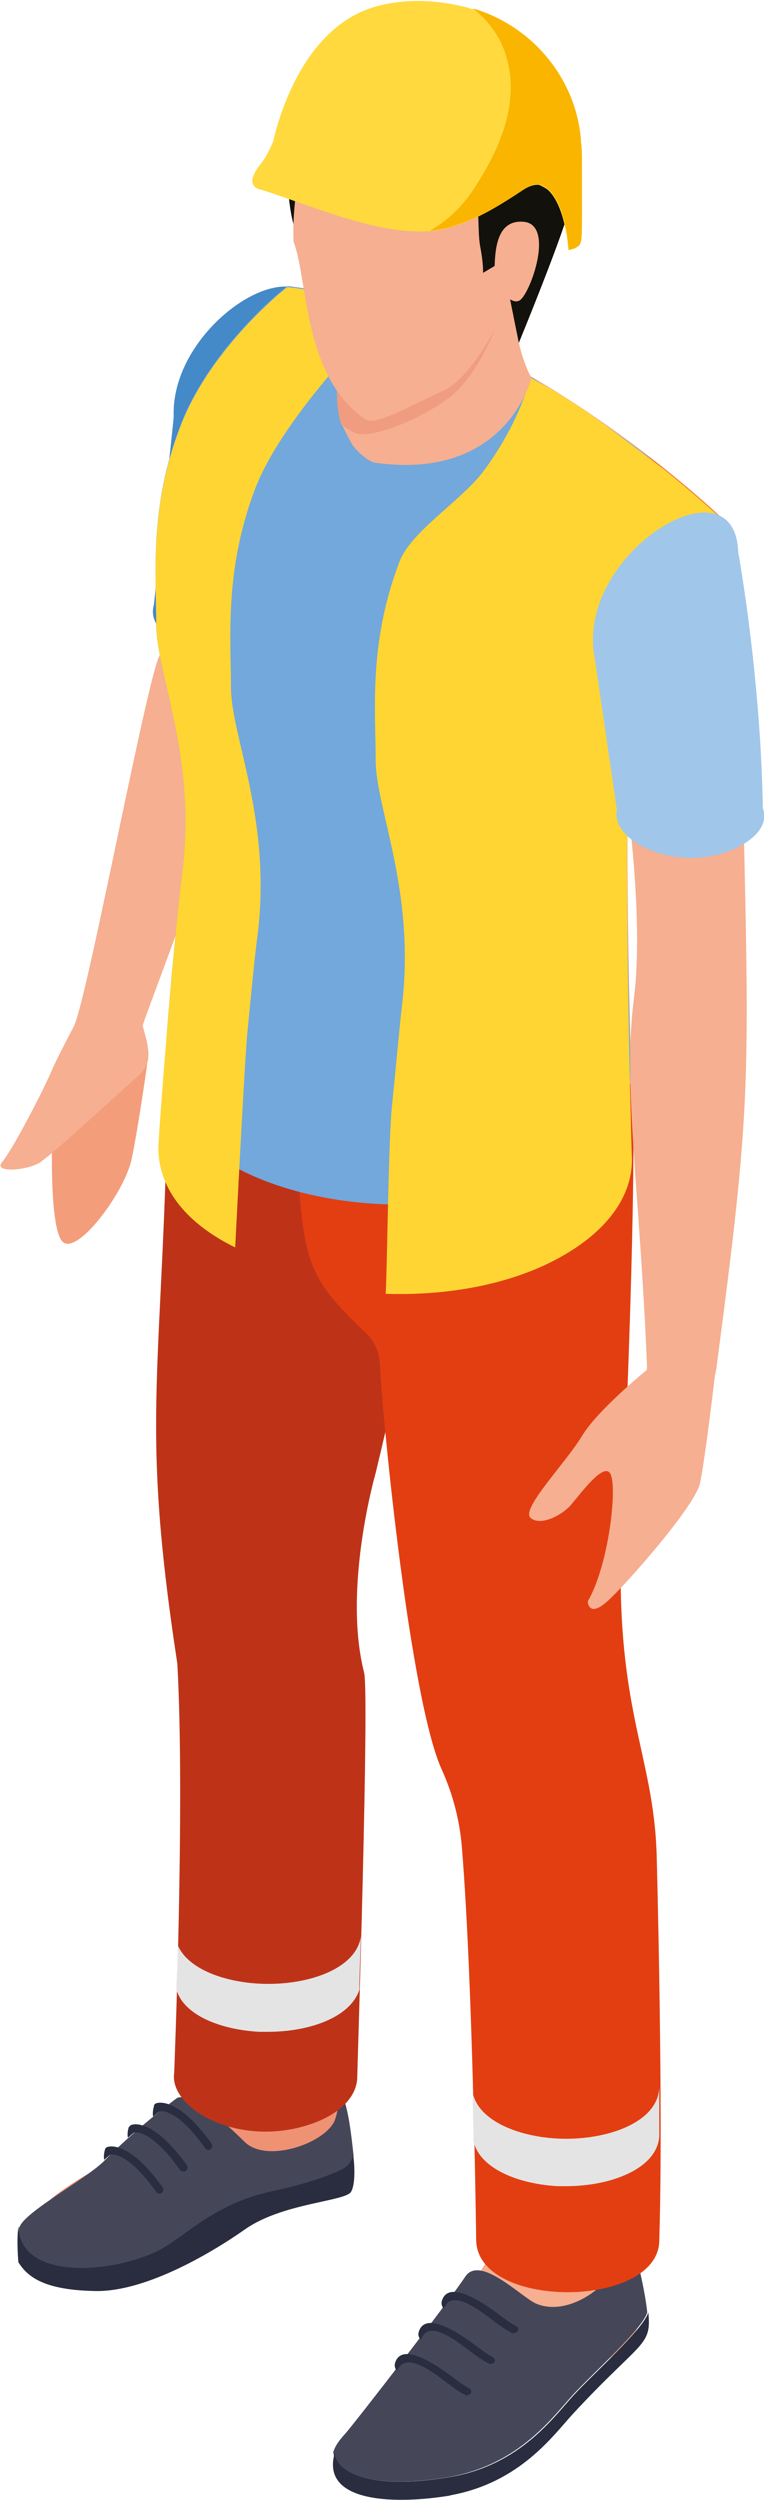 <?xml version="1.0" encoding="UTF-8"?>
<svg id="Calque_2" xmlns="http://www.w3.org/2000/svg" viewBox="0 0 14.52 47.46">
  <defs>
    <style>
      .cls-1 {
        fill: #ec6e2c;
      }

      .cls-2 {
        fill: #4489c8;
      }

      .cls-3 {
        fill: #be3318;
      }

      .cls-4 {
        fill: #72a8db;
      }

      .cls-5 {
        fill: #f9b500;
      }

      .cls-6 {
        fill: #a0c6ea;
      }

      .cls-7 {
        fill: #ffd533;
      }

      .cls-8 {
        fill: #2a2d3f;
      }

      .cls-9 {
        fill: #ffd93e;
      }

      .cls-10 {
        fill: #e5e4e4;
      }

      .cls-11 {
        fill: #f09c80;
      }

      .cls-12 {
        fill: none;
        stroke: #d12334;
        stroke-miterlimit: 10;
        stroke-width: .9px;
      }

      .cls-13 {
        fill: #f6af90;
      }

      .cls-14 {
        fill: #f9c9b4;
      }

      .cls-15 {
        fill: #e33e12;
      }

      .cls-16 {
        fill: #454759;
      }

      .cls-17 {
        fill: #ef9274;
      }

      .cls-18 {
        fill: #f39d7b;
      }

      .cls-19 {
        fill: #12110c;
      }
    </style>
  </defs>
  <g id="_Éléments_Mise_en_page" data-name="Éléments_Mise_en_page">
    <g>
      <line class="cls-12" x1="8.08" y1="16.38" x2="4.7" y2="19.93"/>
      <path class="cls-13" d="M1.41,19.47h1.3c.24-.74,2.7-6.89,2.79-9.48.03-.81.41-3.38.41-3.5,0-1.71-2.47-.33-2.55,1.47,0,0-.15,3.08-.31,4.47-.18.04-1.36,6.4-1.64,7.04"/>
      <path class="cls-2" d="M3.3,7.84c0,1.82,2.76.24,2.76-1.59s-2.76-.24-2.76,1.59"/>
      <path class="cls-2" d="M3.33,11.06c-1.29.74.65,1.88,1.96,1.13,1.29-.74-.65-1.88-1.96-1.13"/>
      <polygon class="cls-2" points="2.91 11.62 3.36 7.37 6.05 6.46 5.09 11.28 2.91 11.62"/>
      <path class="cls-17" d="M2.75,40.58c-.83.67-2.41,1.15-2.23,2.12,0,0,.68.71,1.5.35.81-.36,1.77-.84,2.58-1.22,1.36-.64,2.79.67,1.76-2.43-3.85-.14-1.64-.4-3.6,1.19"/>
      <path class="cls-16" d="M.36,42.28c-.06,1.07,1.74,1.25,2.72.54.51-.36,2.81-.99,3.35-1.33.2-.13.26-.38.29-.57-.05-.44-.1-.98-.29-1.33-.02-.05-.04-.07-.06-.09,0,.02.03.07.05.16.02.13.03.33-.05.57-.15.44-1.29.85-1.72.43-.62-.62-1.15-.93-1.29-.83-.1.07-.82.62-1.37,1.18-.34.35-1.53.98-1.62,1.27"/>
      <path class="cls-8" d="M2.45,40.38h0s.02-.03.04-.04c.04-.02.42-.13,1.06.76.02.04.02.08-.02.11-.01.01-.03.01-.05.01-.02,0-.05-.01-.06-.03-.56-.79-.87-.71-.87-.71-.03.02-.12.1-.12.1-.02-.1.02-.21.02-.21"/>
      <path class="cls-8" d="M1.99,40.8h0s.02-.03.04-.04c.04-.02.42-.13,1.06.76.02.04.02.08-.02.11-.01.01-.03.01-.04.01-.02,0-.05-.01-.06-.03-.56-.79-.87-.71-.87-.71-.03.02-.12.1-.12.1-.02-.1.02-.21.02-.21"/>
      <path class="cls-8" d="M2.92,39.97h0s.02-.03.04-.04c.04-.02.42-.13,1.06.76.02.04.02.08-.02.11-.01.01-.03.01-.04.01-.02,0-.05-.01-.06-.03-.56-.79-.86-.7-.86-.7-.03.01-.13.1-.13.1-.02-.1.02-.21.02-.21"/>
      <path class="cls-8" d="M.36,42.96c.18.28.51.51,1.43.53.93.03,2.17-.68,2.88-1.18.71-.49,1.88-.52,2-.7.11-.18.05-.68.04-.71,0,0,0,0,0,0-.02.13-.11.24-.23.29-.21.1-.63.26-1.28.4-1.04.21-1.6.78-2.06,1.06-.78.48-2.76.72-2.79-.39-.04.29,0,.69,0,.69"/>
      <path class="cls-17" d="M6.35,39.35h-2.52s.32-2.43-.15-6.27c-.39-3.11-.98-3.88-.31-12.79h5.29c-1.16,6.67-2.44,9.09-1.83,11.46.37,1.43-.73,5.42-.46,7.6"/>
      <path class="cls-17" d="M4.2,38.84c-1.17.68.6,1.72,1.78,1.03,1.18-.68-.6-1.72-1.78-1.03"/>
      <path class="cls-3" d="M3.37,31.58c-.74-4.85-.25-5.38-.17-11.54l5.45.22s-.38,3.01-1.51,7.7c0,0-.63,2.18-.22,3.79.1.4-.12,7.25-.13,7.67,0,.34-.27.68-.85.89-1.38.49-2.73-.28-2.63-.96,0,0,.21-5.12.06-7.77"/>
      <path class="cls-18" d="M9.89,42.07c-1.18.68.6,1.72,1.78,1.03,1.18-.68-.6-1.72-1.78-1.03"/>
      <path class="cls-18" d="M5.81,21.48c-.07,3.61,1.45,2.95,1.49,3.96.52,11.9,2.41,5.9,2.23,17.14h2.52c-.09-2.84.72-6.36.32-8.38-.39-1.96-.67-2.9-.56-5.28.11-2.37.35-7.37.02-8.63l-6.03,1.19Z"/>
      <path class="cls-13" d="M9.45,42.59s-.14.25-.72,1.17c-.55.87-2.14,2.45-2.34,2.86,0,0,.61.74,2.48.25.86-.22,1.36-.81,1.97-1.46.95-1.02,1.81-.8,1.08-2.85l-2.46.02Z"/>
      <path class="cls-16" d="M6.34,46.57s0,.04.01.05c.1.38.85.63,2.19.4,1.34-.24,1.97-1.15,2.35-1.56.38-.41,1.32-1.25,1.41-1.56,0,0,0-.02,0-.02-.05-.45-.21-1.08-.27-1.28-.04-.17-.15-.26-.22-.3-.04-.02-.07-.03-.07-.03.41.73-.77,1.79-1.55,1.46-.28-.12-1.07-.94-1.35-.51-.28.43-2.11,2.79-2.28,2.98-.1.11-.19.22-.23.36"/>
      <path class="cls-8" d="M9.77,44.29s.06-.02.07-.04c.02-.04,0-.08-.04-.1-.07-.03-.18-.11-.3-.2-.33-.25-.97-.68-1.1-.28-.03.09.03.15.03.15,0,0,.03-.03.05-.07.03-.05.07-.08.12-.08.33-.06.85.5,1.14.62.01,0,.02,0,.03,0"/>
      <path class="cls-8" d="M9.33,44.88s.06-.02.07-.04c.02-.04,0-.08-.04-.1-.07-.03-.18-.11-.3-.2-.33-.25-.97-.68-1.1-.28-.03.09.03.15.03.15,0,0,.03-.03.05-.07.03-.05.07-.08.12-.09.33-.06.85.5,1.14.62,0,0,.02,0,.03,0"/>
      <path class="cls-8" d="M8.88,45.47s.06-.02.07-.04c.02-.04,0-.08-.04-.1-.07-.03-.18-.11-.3-.2-.33-.25-.97-.68-1.1-.28-.03.09.03.15.03.15,0,0,.03-.04.05-.07.04-.05.07-.07.13-.08.33-.06.85.5,1.14.62,0,0,.02,0,.03,0"/>
      <path class="cls-8" d="M8.55,47.37c1.34-.24,1.97-1.15,2.35-1.56,1.3-1.4,1.49-1.26,1.42-1.93,0,0,0,.02,0,.02-.09.31-1.03,1.15-1.41,1.56-.38.41-1.01,1.33-2.35,1.56-1.34.23-2.09-.01-2.19-.4,0-.02,0-.04-.01-.05-.27.96,1.2.97,2.21.8"/>
      <path class="cls-15" d="M12,20.29c.12,1.34-.07,6.24-.18,8.61-.17,3.53.6,4.33.66,6.31,0,0,.13,4.78.05,7.29.04,1.33-3.45,1.36-3.48.03,0,0-.06-4.86-.27-7.44-.04-.52-.17-1.03-.39-1.51-.59-1.32-1.11-6.5-1.17-7.68-.01-.27-.13-.46-.26-.59-1.18-1.14-1.24-1.3-1.34-4.27l6.38-.76Z"/>
      <path class="cls-13" d="M3.42,8.1c.58-1.54,2.05-2.67,2.05-2.67,2.9.34,6.17,2.47,8.33,4.47,0,0-1.33.46-1.68,2.11-.35,1.65-.12,8.3-.12,8.3,0,.65-.43,1.31-1.3,1.81-2.7,1.56-7.56.52-7.56-1.81h0c.06-1.05.22-2.74.34-3.8.25-2.18-.51-3.75-.51-4.66,0-.92-.13-2.21.45-3.75"/>
      <path class="cls-4" d="M2.97,11.86c0,.92.76,2.48.5,4.66-.07.53-.13,1.21-.2,1.9-.06.69-.12,1.38-.14,1.9,0,1.5,2.02,2.46,4.18,2.54,1.19.04,2.42-.18,3.38-.73.87-.5,1.3-1.15,1.3-1.81,0,0-.23-6.64.12-8.3.34-1.65,1.68-2.11,1.68-2.11-.36-.33-.75-.67-1.16-1-2.09-1.66-4.75-3.2-7.17-3.48,0,0-1.46,1.13-2.04,2.67-.59,1.54-.45,2.83-.45,3.75"/>
      <path class="cls-1" d="M12.64,8.91c-.12-.1-.26-.2-.39-.3.46.41.93.81,1.41,1.18-.32-.3-.66-.59-1.02-.88"/>
      <path class="cls-7" d="M2.97,11.86c0,.92.76,2.48.5,4.66-.07.53-.13,1.21-.2,1.9-.06.69-.24,2.85-.26,3.37,0,.81.58,1.46,1.46,1.89,0,0,.17-3.39.23-4.07.07-.69.13-1.38.2-1.9.26-2.17-.51-3.74-.51-4.66,0-.92-.13-2.21.45-3.75.48-1.27,2.01-2.87,2.54-3.38-.66-.23-1.28-.4-1.92-.47,0,0-1.46,1.13-2.04,2.67-.59,1.54-.45,2.83-.45,3.75"/>
      <path class="cls-7" d="M7.14,14.43c0,.92.76,2.48.5,4.66-.06.53-.12,1.22-.19,1.9-.07.67-.09,3.05-.12,3.57,1.19.04,2.43-.18,3.38-.73.87-.5,1.3-1.15,1.3-1.81,0,0-.26-8.35.09-10,.34-1.65,1.68-2.11,1.68-2.11-.36-.33-.75-.67-1.16-1-.88-.66-1.57-1.23-2.54-1.74,0,0-.18.81-.88,1.76-.42.57-1.4,1.16-1.61,1.74-.59,1.54-.45,2.83-.45,3.75"/>
      <path class="cls-14" d="M12.49,25.74c-.61.35.31.89.92.53.61-.35-.31-.89-.92-.53"/>
      <path class="cls-14" d="M11.27,12.13c0,1.82,2.76.24,2.76-1.59s-2.76-.24-2.76,1.59"/>
      <path class="cls-13" d="M14.03,10.54c.17,10.18.39,9.34-.42,15.47h-1.31c-.14-3.47-.47-5.38-.25-7.08.21-1.64-.2-4.79-.5-5.58-.26-.69-.28-1.08-.28-1.08l1.21-2.13,1.54.4Z"/>
      <path class="cls-13" d="M12.3,26s-.94.76-1.24,1.26c-.3.5-1.16,1.38-.98,1.55s.59-.04.76-.23c.17-.19.66-.88.77-.58.12.3-.05,1.73-.44,2.4,0,0,.01.32.37,0,.36-.32,1.65-1.79,1.76-2.23.1-.44.3-2.17.3-2.17h-1.31Z"/>
      <path class="cls-13" d="M6.5,8.07s.17.33.2.38c.19.25.4.33.4.33,2.54.37,3-1.61,3-1.61,0,0-.35-.55-.37-1.8-1.16.21-.81.02-1.56.76h0c-.41-.17-.82-.31-1.25-.43-.04.08-.07.15-.1.22-.02.05-.05.11-.07.16-.24.59-.45,1.38-.23,1.99"/>
      <path class="cls-19" d="M5.45,3.19s.03,1.03.21,1.24c.18.21.15-1.5.15-1.5l-.36.27Z"/>
      <path class="cls-11" d="M6.5,8.07c.14.1.25.16.33.17.31.04,1.1-.25,1.68-.67.58-.43.92-1.38.92-1.38,0,0-2.9.98-3.01,1.02-.04.36,0,.66.07.86"/>
      <path class="cls-13" d="M8.06,1.08s2.29-.35,2.66,2.74c-.96,1.33-.59,1.58-1.03,1.87,0,0-.62,1.42-1.25,1.72-.63.29-1.31.68-1.5.55-1.19-.82-1.08-2.64-1.36-3.37,0,0-.23-3.39,2.49-3.49"/>
      <path class="cls-19" d="M5.45,3.19c.3-.18.49.16.74.34.81.57,1.81-.51,2.68-.11.3.21.18.88.26,1.28.06.31.05.48.05.48l.37-.22.31,1.55s.91-2.21,1-2.7c.09-.49-.09-1.55-.82-2.24-1.22-1.16-4.32-.96-4.59,1.62"/>
      <path class="cls-13" d="M9.95,4.21c.6.05.13,1.36-.07,1.49-.2.13-.52-.39-.52-.39.11,0-.13-1.16.59-1.1"/>
      <path class="cls-10" d="M8.98,39.6c0,.17.02.92.02,1.05.12.52.86.81,1.6.85.03,0,.05,0,.08,0h.08c.85,0,1.72-.33,1.77-.94,0-.13,0-.81,0-.95-.01.65-.91.99-1.77.99s-1.78-.35-1.79-1"/>
      <path class="cls-10" d="M3.35,37.76c.14.5.85.77,1.58.81.02,0,.05,0,.08,0h.08c.78,0,1.57-.27,1.74-.8,0-.3.02-.64.03-1.02-.08.6-.93.91-1.76.91-.74,0-1.51-.25-1.72-.73,0,.3-.02.58-.03.83"/>
      <path class="cls-6" d="M11.27,12.13c0,1.82,2.76.24,2.76-1.59s-2.76-.24-2.76,1.59"/>
      <path class="cls-6" d="M12.14,14.91c-1.29.74.65,1.88,1.96,1.13,1.29-.74-.65-1.88-1.96-1.13"/>
      <path class="cls-6" d="M11.74,15.48l-.47-3.21s2.71-2.08,2.72-2c.02.07.48,2.55.51,5.21h-2.77Z"/>
      <path class="cls-9" d="M4.93,3.59c.93.29,2.2.86,3.19.8,0,0,.02,0,.03,0,.16-.01.31-.04.46-.09.31-.1.62-.22,1.31-.68.13-.09.24-.12.33-.11.08.04.14.07.18.11.33.33.37,1.13.37,1.13,0,0,.18-.02.22-.12.04-.1.03-.27.03-1.56,0-.13,0-.25-.02-.38,0-.01,0-.03,0-.04-.1-1.17-.93-2.15-2.05-2.48-.02,0-.05-.01-.07-.02-.53-.14-1.16-.2-1.79-.02-1.36.4-1.83,2.12-1.93,2.56-.07.16-.14.31-.25.44-.14.18-.24.39,0,.47"/>
      <path class="cls-5" d="M8.16,4.38c.16-.01.31-.04.46-.09.31-.1.62-.22,1.31-.68.13-.09.24-.12.33-.11.08.03.14.07.18.11.33.33.37,1.13.37,1.13,0,0,.18-.02.22-.12.04-.1.03-.27.03-1.56,0-.13,0-.25-.02-.38,0-.01,0-.03,0-.04-.1-1.16-.93-2.15-2.05-2.48.25.2.45.44.58.76.36.92-.05,1.85-.49,2.55-.23.38-.52.69-.91.91"/>
      <path class="cls-18" d="M1,21.29s-.1,2.18.23,2.31c.32.13,1.14-.99,1.27-1.59.13-.61.3-1.83.3-1.83,0,0-1.54.38-1.79,1.11"/>
      <path class="cls-13" d="M.78,22.05c.23-.15,1.36-1.19,1.56-1.37.39-.36.58-.41.43-.99l-.06-.23h-1.3s0,.01,0,.01c-.02.04-.34.64-.43.86-.21.48-.76,1.52-.94,1.73-.18.21.48.17.75-.01"/>
    </g>
  </g>
</svg>